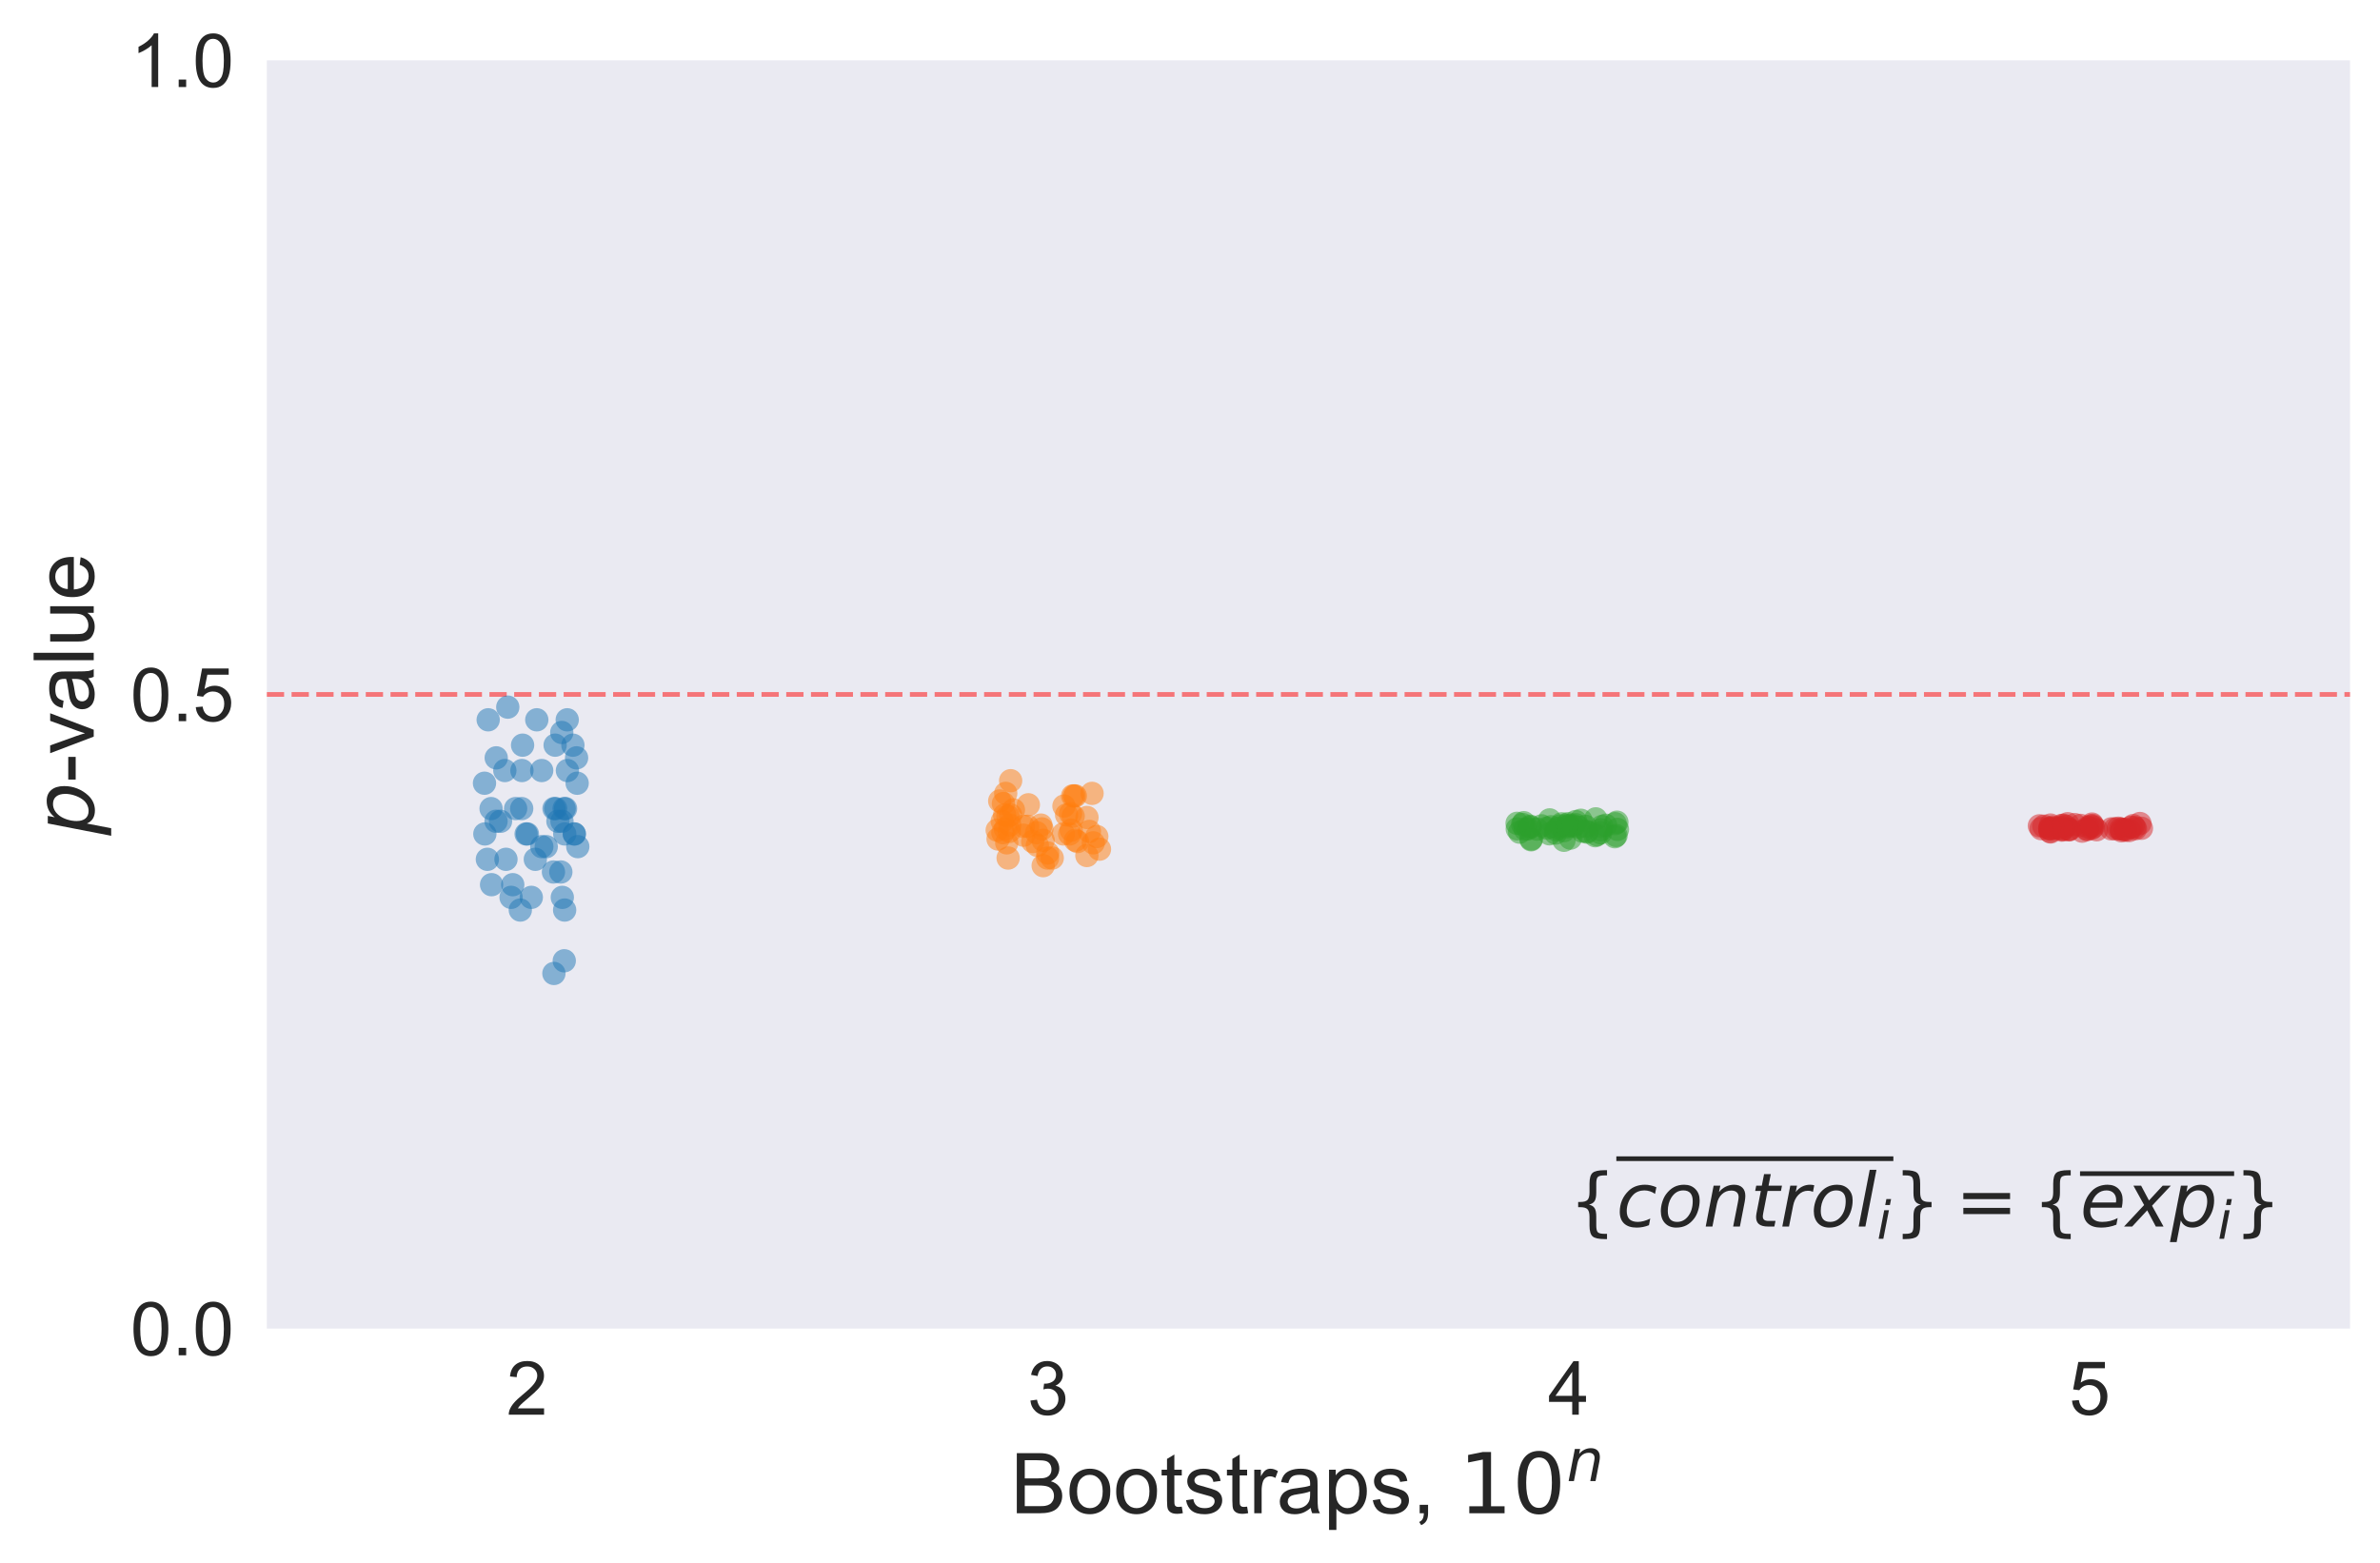 <?xml version="1.0" encoding="utf-8" standalone="no"?>
<!DOCTYPE svg PUBLIC "-//W3C//DTD SVG 1.1//EN"
  "http://www.w3.org/Graphics/SVG/1.1/DTD/svg11.dtd">
<!-- Created with matplotlib (http://matplotlib.org/) -->
<svg height="335pt" version="1.1" viewBox="0 0 510 335" width="510pt" xmlns="http://www.w3.org/2000/svg" xmlns:xlink="http://www.w3.org/1999/xlink">
 <defs>
  <style type="text/css">
*{stroke-linecap:butt;stroke-linejoin:round;}
  </style>
 </defs>
 <g id="figure_1">
  <g id="patch_1">
   <path d="M 0 335.199 
L 510.78 335.199 
L 510.78 0 
L 0 0 
z
" style="fill:#ffffff;"/>
  </g>
  <g id="axes_1">
   <g id="patch_2">
    <path d="M 57.18 284.726 
L 503.58 284.726 
L 503.58 12.926 
L 57.18 12.926 
z
" style="fill:#eaeaf2;"/>
   </g>
   <g id="matplotlib.axis_1">
    <g id="xtick_1">
     <g id="line2d_1"/>
     <g id="text_1">
      <!-- 2 -->
      <defs>
       <path d="M 50.344 8.453 
L 50.344 0 
L 3.031 0 
Q 2.938 3.172 4.047 6.109 
Q 5.859 10.938 9.828 15.625 
Q 13.812 20.312 21.344 26.469 
Q 33.016 36.031 37.109 41.625 
Q 41.219 47.219 41.219 52.203 
Q 41.219 57.422 37.469 61 
Q 33.734 64.594 27.734 64.594 
Q 21.391 64.594 17.578 60.781 
Q 13.766 56.984 13.719 50.25 
L 4.688 51.172 
Q 5.609 61.281 11.656 66.578 
Q 17.719 71.875 27.938 71.875 
Q 38.234 71.875 44.234 66.156 
Q 50.25 60.453 50.25 52 
Q 50.25 47.703 48.484 43.547 
Q 46.734 39.406 42.656 34.812 
Q 38.578 30.219 29.109 22.219 
Q 21.188 15.578 18.938 13.203 
Q 16.703 10.844 15.234 8.453 
z
" id="ArialMT-32"/>
      </defs>
      <g style="fill:#262626;" transform="translate(108.531 303.179)scale(0.16 -0.16)">
       <use xlink:href="#ArialMT-32"/>
      </g>
     </g>
    </g>
    <g id="xtick_2">
     <g id="line2d_2"/>
     <g id="text_2">
      <!-- 3 -->
      <defs>
       <path d="M 4.203 18.891 
L 12.984 20.062 
Q 14.5 12.594 18.141 9.297 
Q 21.781 6 27 6 
Q 33.203 6 37.469 10.297 
Q 41.75 14.594 41.75 20.953 
Q 41.75 27 37.797 30.922 
Q 33.844 34.859 27.734 34.859 
Q 25.25 34.859 21.531 33.891 
L 22.516 41.609 
Q 23.391 41.5 23.922 41.5 
Q 29.547 41.5 34.031 44.422 
Q 38.531 47.359 38.531 53.469 
Q 38.531 58.297 35.25 61.469 
Q 31.984 64.656 26.812 64.656 
Q 21.688 64.656 18.266 61.422 
Q 14.844 58.203 13.875 51.766 
L 5.078 53.328 
Q 6.688 62.156 12.391 67.016 
Q 18.109 71.875 26.609 71.875 
Q 32.469 71.875 37.391 69.359 
Q 42.328 66.844 44.938 62.5 
Q 47.562 58.156 47.562 53.266 
Q 47.562 48.641 45.062 44.828 
Q 42.578 41.016 37.703 38.766 
Q 44.047 37.312 47.562 32.688 
Q 51.078 28.078 51.078 21.141 
Q 51.078 11.766 44.234 5.25 
Q 37.406 -1.266 26.953 -1.266 
Q 17.531 -1.266 11.297 4.344 
Q 5.078 9.969 4.203 18.891 
z
" id="ArialMT-33"/>
      </defs>
      <g style="fill:#262626;" transform="translate(220.131 303.179)scale(0.16 -0.16)">
       <use xlink:href="#ArialMT-33"/>
      </g>
     </g>
    </g>
    <g id="xtick_3">
     <g id="line2d_3"/>
     <g id="text_3">
      <!-- 4 -->
      <defs>
       <path d="M 32.328 0 
L 32.328 17.141 
L 1.266 17.141 
L 1.266 25.203 
L 33.938 71.578 
L 41.109 71.578 
L 41.109 25.203 
L 50.781 25.203 
L 50.781 17.141 
L 41.109 17.141 
L 41.109 0 
z
M 32.328 25.203 
L 32.328 57.469 
L 9.906 25.203 
z
" id="ArialMT-34"/>
      </defs>
      <g style="fill:#262626;" transform="translate(331.731 303.179)scale(0.16 -0.16)">
       <use xlink:href="#ArialMT-34"/>
      </g>
     </g>
    </g>
    <g id="xtick_4">
     <g id="line2d_4"/>
     <g id="text_4">
      <!-- 5 -->
      <defs>
       <path d="M 4.156 18.75 
L 13.375 19.531 
Q 14.406 12.797 18.141 9.391 
Q 21.875 6 27.156 6 
Q 33.5 6 37.891 10.781 
Q 42.281 15.578 42.281 23.484 
Q 42.281 31 38.062 35.344 
Q 33.844 39.703 27 39.703 
Q 22.75 39.703 19.328 37.766 
Q 15.922 35.844 13.969 32.766 
L 5.719 33.844 
L 12.641 70.609 
L 48.25 70.609 
L 48.25 62.203 
L 19.672 62.203 
L 15.828 42.969 
Q 22.266 47.469 29.344 47.469 
Q 38.719 47.469 45.156 40.969 
Q 51.609 34.469 51.609 24.266 
Q 51.609 14.547 45.953 7.469 
Q 39.062 -1.219 27.156 -1.219 
Q 17.391 -1.219 11.203 4.25 
Q 5.031 9.719 4.156 18.75 
z
" id="ArialMT-35"/>
      </defs>
      <g style="fill:#262626;" transform="translate(443.331 303.179)scale(0.16 -0.16)">
       <use xlink:href="#ArialMT-35"/>
      </g>
     </g>
    </g>
    <g id="text_5">
     <!-- Bootstraps, $10^n$ -->
     <defs>
      <path d="M 7.328 0 
L 7.328 71.578 
L 34.188 71.578 
Q 42.391 71.578 47.344 69.406 
Q 52.297 67.234 55.094 62.719 
Q 57.906 58.203 57.906 53.266 
Q 57.906 48.688 55.422 44.625 
Q 52.938 40.578 47.906 38.094 
Q 54.391 36.188 57.875 31.594 
Q 61.375 27 61.375 20.75 
Q 61.375 15.719 59.25 11.391 
Q 57.125 7.078 54 4.734 
Q 50.875 2.391 46.156 1.188 
Q 41.453 0 34.625 0 
z
M 16.797 41.5 
L 32.281 41.5 
Q 38.578 41.5 41.312 42.328 
Q 44.922 43.406 46.75 45.891 
Q 48.578 48.391 48.578 52.156 
Q 48.578 55.719 46.875 58.422 
Q 45.172 61.141 41.984 62.141 
Q 38.812 63.141 31.109 63.141 
L 16.797 63.141 
z
M 16.797 8.453 
L 34.625 8.453 
Q 39.203 8.453 41.062 8.797 
Q 44.344 9.375 46.531 10.734 
Q 48.734 12.109 50.141 14.719 
Q 51.562 17.328 51.562 20.75 
Q 51.562 24.75 49.516 27.703 
Q 47.469 30.672 43.828 31.859 
Q 40.188 33.062 33.344 33.062 
L 16.797 33.062 
z
" id="ArialMT-42"/>
      <path d="M 3.328 25.922 
Q 3.328 40.328 11.328 47.266 
Q 18.016 53.031 27.641 53.031 
Q 38.328 53.031 45.109 46.016 
Q 51.906 39.016 51.906 26.656 
Q 51.906 16.656 48.906 10.906 
Q 45.906 5.172 40.156 2 
Q 34.422 -1.172 27.641 -1.172 
Q 16.75 -1.172 10.031 5.812 
Q 3.328 12.797 3.328 25.922 
z
M 12.359 25.922 
Q 12.359 15.969 16.703 11.016 
Q 21.047 6.062 27.641 6.062 
Q 34.188 6.062 38.531 11.031 
Q 42.875 16.016 42.875 26.219 
Q 42.875 35.844 38.5 40.797 
Q 34.125 45.75 27.641 45.75 
Q 21.047 45.75 16.703 40.812 
Q 12.359 35.891 12.359 25.922 
z
" id="ArialMT-6f"/>
      <path d="M 25.781 7.859 
L 27.047 0.094 
Q 23.344 -0.688 20.406 -0.688 
Q 15.625 -0.688 12.984 0.828 
Q 10.359 2.344 9.281 4.812 
Q 8.203 7.281 8.203 15.188 
L 8.203 45.016 
L 1.766 45.016 
L 1.766 51.859 
L 8.203 51.859 
L 8.203 64.703 
L 16.938 69.969 
L 16.938 51.859 
L 25.781 51.859 
L 25.781 45.016 
L 16.938 45.016 
L 16.938 14.703 
Q 16.938 10.938 17.406 9.859 
Q 17.875 8.797 18.922 8.156 
Q 19.969 7.516 21.922 7.516 
Q 23.391 7.516 25.781 7.859 
z
" id="ArialMT-74"/>
      <path d="M 3.078 15.484 
L 11.766 16.844 
Q 12.5 11.625 15.844 8.844 
Q 19.188 6.062 25.203 6.062 
Q 31.25 6.062 34.172 8.516 
Q 37.109 10.984 37.109 14.312 
Q 37.109 17.281 34.516 19 
Q 32.719 20.172 25.531 21.969 
Q 15.875 24.422 12.141 26.203 
Q 8.406 27.984 6.469 31.125 
Q 4.547 34.281 4.547 38.094 
Q 4.547 41.547 6.125 44.5 
Q 7.719 47.469 10.453 49.422 
Q 12.5 50.922 16.031 51.969 
Q 19.578 53.031 23.641 53.031 
Q 29.734 53.031 34.344 51.266 
Q 38.969 49.516 41.156 46.5 
Q 43.359 43.5 44.188 38.484 
L 35.594 37.312 
Q 35.016 41.312 32.203 43.547 
Q 29.391 45.797 24.266 45.797 
Q 18.219 45.797 15.625 43.797 
Q 13.031 41.797 13.031 39.109 
Q 13.031 37.406 14.109 36.031 
Q 15.188 34.625 17.484 33.688 
Q 18.797 33.203 25.25 31.453 
Q 34.578 28.953 38.25 27.359 
Q 41.938 25.781 44.031 22.75 
Q 46.141 19.734 46.141 15.234 
Q 46.141 10.844 43.578 6.953 
Q 41.016 3.078 36.172 0.953 
Q 31.344 -1.172 25.25 -1.172 
Q 15.141 -1.172 9.844 3.031 
Q 4.547 7.234 3.078 15.484 
z
" id="ArialMT-73"/>
      <path d="M 6.5 0 
L 6.5 51.859 
L 14.406 51.859 
L 14.406 44 
Q 17.438 49.516 20 51.266 
Q 22.562 53.031 25.641 53.031 
Q 30.078 53.031 34.672 50.203 
L 31.641 42.047 
Q 28.422 43.953 25.203 43.953 
Q 22.312 43.953 20.016 42.219 
Q 17.719 40.484 16.75 37.406 
Q 15.281 32.719 15.281 27.156 
L 15.281 0 
z
" id="ArialMT-72"/>
      <path d="M 40.438 6.391 
Q 35.547 2.25 31.031 0.531 
Q 26.516 -1.172 21.344 -1.172 
Q 12.797 -1.172 8.203 3 
Q 3.609 7.172 3.609 13.672 
Q 3.609 17.484 5.344 20.625 
Q 7.078 23.781 9.891 25.688 
Q 12.703 27.594 16.219 28.562 
Q 18.797 29.25 24.031 29.891 
Q 34.672 31.156 39.703 32.906 
Q 39.75 34.719 39.75 35.203 
Q 39.75 40.578 37.25 42.781 
Q 33.891 45.75 27.25 45.75 
Q 21.047 45.75 18.094 43.578 
Q 15.141 41.406 13.719 35.891 
L 5.125 37.062 
Q 6.297 42.578 8.984 45.969 
Q 11.672 49.359 16.75 51.188 
Q 21.828 53.031 28.516 53.031 
Q 35.156 53.031 39.297 51.469 
Q 43.453 49.906 45.406 47.531 
Q 47.359 45.172 48.141 41.547 
Q 48.578 39.312 48.578 33.453 
L 48.578 21.734 
Q 48.578 9.469 49.141 6.219 
Q 49.703 2.984 51.375 0 
L 42.188 0 
Q 40.828 2.734 40.438 6.391 
z
M 39.703 26.031 
Q 34.906 24.078 25.344 22.703 
Q 19.922 21.922 17.672 20.938 
Q 15.438 19.969 14.203 18.094 
Q 12.984 16.219 12.984 13.922 
Q 12.984 10.406 15.641 8.062 
Q 18.312 5.719 23.438 5.719 
Q 28.516 5.719 32.469 7.938 
Q 36.422 10.156 38.281 14.016 
Q 39.703 17 39.703 22.797 
z
" id="ArialMT-61"/>
      <path d="M 6.594 -19.875 
L 6.594 51.859 
L 14.594 51.859 
L 14.594 45.125 
Q 17.438 49.078 21 51.047 
Q 24.562 53.031 29.641 53.031 
Q 36.281 53.031 41.359 49.609 
Q 46.438 46.188 49.016 39.953 
Q 51.609 33.734 51.609 26.312 
Q 51.609 18.359 48.75 11.984 
Q 45.906 5.609 40.453 2.219 
Q 35.016 -1.172 29 -1.172 
Q 24.609 -1.172 21.109 0.688 
Q 17.625 2.547 15.375 5.375 
L 15.375 -19.875 
z
M 14.547 25.641 
Q 14.547 15.625 18.594 10.844 
Q 22.656 6.062 28.422 6.062 
Q 34.281 6.062 38.453 11.016 
Q 42.625 15.969 42.625 26.375 
Q 42.625 36.281 38.547 41.203 
Q 34.469 46.141 28.812 46.141 
Q 23.188 46.141 18.859 40.891 
Q 14.547 35.641 14.547 25.641 
z
" id="ArialMT-70"/>
      <path d="M 8.891 0 
L 8.891 10.016 
L 18.891 10.016 
L 18.891 0 
Q 18.891 -5.516 16.938 -8.906 
Q 14.984 -12.312 10.75 -14.156 
L 8.297 -10.406 
Q 11.078 -9.188 12.391 -6.812 
Q 13.719 -4.438 13.875 0 
z
" id="ArialMT-2c"/>
      <path id="ArialMT-20"/>
      <path d="M 12.406 8.297 
L 28.516 8.297 
L 28.516 63.922 
L 10.984 60.406 
L 10.984 69.391 
L 28.422 72.906 
L 38.281 72.906 
L 38.281 8.297 
L 54.391 8.297 
L 54.391 0 
L 12.406 0 
z
" id="DejaVuSans-31"/>
      <path d="M 31.781 66.406 
Q 24.172 66.406 20.328 58.906 
Q 16.5 51.422 16.5 36.375 
Q 16.5 21.391 20.328 13.891 
Q 24.172 6.391 31.781 6.391 
Q 39.453 6.391 43.281 13.891 
Q 47.125 21.391 47.125 36.375 
Q 47.125 51.422 43.281 58.906 
Q 39.453 66.406 31.781 66.406 
z
M 31.781 74.219 
Q 44.047 74.219 50.516 64.516 
Q 56.984 54.828 56.984 36.375 
Q 56.984 17.969 50.516 8.266 
Q 44.047 -1.422 31.781 -1.422 
Q 19.531 -1.422 13.062 8.266 
Q 6.594 17.969 6.594 36.375 
Q 6.594 54.828 13.062 64.516 
Q 19.531 74.219 31.781 74.219 
z
" id="DejaVuSans-30"/>
      <path d="M 55.719 33.016 
L 49.312 0 
L 40.281 0 
L 46.688 32.672 
Q 47.125 34.969 47.359 36.719 
Q 47.609 38.484 47.609 39.5 
Q 47.609 43.609 45.016 45.891 
Q 42.438 48.188 37.797 48.188 
Q 30.562 48.188 25.344 43.375 
Q 20.125 38.578 18.5 30.328 
L 12.5 0 
L 3.516 0 
L 14.109 54.688 
L 23.094 54.688 
L 21.297 46.094 
Q 25.047 50.828 30.312 53.406 
Q 35.594 56 41.406 56 
Q 48.641 56 52.609 52.094 
Q 56.594 48.188 56.594 41.109 
Q 56.594 39.359 56.375 37.359 
Q 56.156 35.359 55.719 33.016 
z
" id="DejaVuSans-Oblique-6e"/>
     </defs>
     <g style="fill:#262626;" transform="translate(216.57 324.399)scale(0.18 -0.18)">
      <use transform="translate(0 0.519)" xlink:href="#ArialMT-42"/>
      <use transform="translate(66.699 0.519)" xlink:href="#ArialMT-6f"/>
      <use transform="translate(122.314 0.519)" xlink:href="#ArialMT-6f"/>
      <use transform="translate(177.93 0.519)" xlink:href="#ArialMT-74"/>
      <use transform="translate(205.713 0.519)" xlink:href="#ArialMT-73"/>
      <use transform="translate(255.713 0.519)" xlink:href="#ArialMT-74"/>
      <use transform="translate(283.496 0.519)" xlink:href="#ArialMT-72"/>
      <use transform="translate(316.797 0.519)" xlink:href="#ArialMT-61"/>
      <use transform="translate(372.412 0.519)" xlink:href="#ArialMT-70"/>
      <use transform="translate(428.027 0.519)" xlink:href="#ArialMT-73"/>
      <use transform="translate(478.027 0.519)" xlink:href="#ArialMT-2c"/>
      <use transform="translate(505.811 0.519)" xlink:href="#ArialMT-20"/>
      <use transform="translate(533.594 0.519)" xlink:href="#DejaVuSans-31"/>
      <use transform="translate(597.217 0.519)" xlink:href="#DejaVuSans-30"/>
      <use transform="translate(661.797 38.8)scale(0.7)" xlink:href="#DejaVuSans-Oblique-6e"/>
     </g>
    </g>
   </g>
   <g id="matplotlib.axis_2">
    <g id="ytick_1">
     <g id="line2d_5"/>
     <g id="text_6">
      <!-- 0.0 -->
      <defs>
       <path d="M 4.156 35.297 
Q 4.156 48 6.766 55.734 
Q 9.375 63.484 14.516 67.672 
Q 19.672 71.875 27.484 71.875 
Q 33.25 71.875 37.594 69.547 
Q 41.938 67.234 44.766 62.859 
Q 47.609 58.5 49.219 52.219 
Q 50.828 45.953 50.828 35.297 
Q 50.828 22.703 48.234 14.969 
Q 45.656 7.234 40.5 3 
Q 35.359 -1.219 27.484 -1.219 
Q 17.141 -1.219 11.234 6.203 
Q 4.156 15.141 4.156 35.297 
z
M 13.188 35.297 
Q 13.188 17.672 17.312 11.828 
Q 21.438 6 27.484 6 
Q 33.547 6 37.672 11.859 
Q 41.797 17.719 41.797 35.297 
Q 41.797 52.984 37.672 58.781 
Q 33.547 64.594 27.391 64.594 
Q 21.344 64.594 17.719 59.469 
Q 13.188 52.938 13.188 35.297 
z
" id="ArialMT-30"/>
       <path d="M 9.078 0 
L 9.078 10.016 
L 19.094 10.016 
L 19.094 0 
z
" id="ArialMT-2e"/>
      </defs>
      <g style="fill:#262626;" transform="translate(27.94 290.452)scale(0.16 -0.16)">
       <use xlink:href="#ArialMT-30"/>
       <use x="55.615" xlink:href="#ArialMT-2e"/>
       <use x="83.398" xlink:href="#ArialMT-30"/>
      </g>
     </g>
    </g>
    <g id="ytick_2">
     <g id="line2d_6"/>
     <g id="text_7">
      <!-- 0.5 -->
      <g style="fill:#262626;" transform="translate(27.94 154.553)scale(0.16 -0.16)">
       <use xlink:href="#ArialMT-30"/>
       <use x="55.615" xlink:href="#ArialMT-2e"/>
       <use x="83.398" xlink:href="#ArialMT-35"/>
      </g>
     </g>
    </g>
    <g id="ytick_3">
     <g id="line2d_7"/>
     <g id="text_8">
      <!-- 1.0 -->
      <defs>
       <path d="M 37.25 0 
L 28.469 0 
L 28.469 56 
Q 25.297 52.984 20.141 49.953 
Q 14.984 46.922 10.891 45.406 
L 10.891 53.906 
Q 18.266 57.375 23.781 62.297 
Q 29.297 67.234 31.594 71.875 
L 37.25 71.875 
z
" id="ArialMT-31"/>
      </defs>
      <g style="fill:#262626;" transform="translate(27.94 18.652)scale(0.16 -0.16)">
       <use xlink:href="#ArialMT-31"/>
       <use x="55.615" xlink:href="#ArialMT-2e"/>
       <use x="83.398" xlink:href="#ArialMT-30"/>
      </g>
     </g>
    </g>
    <g id="text_9">
     <!-- $p$-value -->
     <defs>
      <path d="M 49.609 33.688 
Q 49.609 40.875 46.484 44.672 
Q 43.359 48.484 37.5 48.484 
Q 33.5 48.484 29.859 46.438 
Q 26.219 44.391 23.391 40.484 
Q 20.609 36.625 18.938 31.156 
Q 17.281 25.688 17.281 20.312 
Q 17.281 13.484 20.406 9.797 
Q 23.531 6.109 29.297 6.109 
Q 33.547 6.109 37.188 8.109 
Q 40.828 10.109 43.406 13.922 
Q 46.188 17.922 47.891 23.344 
Q 49.609 28.766 49.609 33.688 
z
M 21.781 46.391 
Q 25.391 51.125 30.297 53.562 
Q 35.203 56 41.219 56 
Q 49.609 56 54.25 50.5 
Q 58.891 45.016 58.891 35.109 
Q 58.891 27 56 19.656 
Q 53.125 12.312 47.703 6.5 
Q 44.094 2.641 39.547 0.609 
Q 35.016 -1.422 29.984 -1.422 
Q 24.172 -1.422 20.219 1 
Q 16.266 3.422 14.312 8.203 
L 8.688 -20.797 
L -0.297 -20.797 
L 14.406 54.688 
L 23.391 54.688 
z
" id="DejaVuSans-Oblique-70"/>
      <path d="M 3.172 21.484 
L 3.172 30.328 
L 30.172 30.328 
L 30.172 21.484 
z
" id="ArialMT-2d"/>
      <path d="M 21 0 
L 1.266 51.859 
L 10.547 51.859 
L 21.688 20.797 
Q 23.484 15.766 25 10.359 
Q 26.172 14.453 28.266 20.219 
L 39.797 51.859 
L 48.828 51.859 
L 29.203 0 
z
" id="ArialMT-76"/>
      <path d="M 6.391 0 
L 6.391 71.578 
L 15.188 71.578 
L 15.188 0 
z
" id="ArialMT-6c"/>
      <path d="M 40.578 0 
L 40.578 7.625 
Q 34.516 -1.172 24.125 -1.172 
Q 19.531 -1.172 15.547 0.578 
Q 11.578 2.344 9.641 5 
Q 7.719 7.672 6.938 11.531 
Q 6.391 14.109 6.391 19.734 
L 6.391 51.859 
L 15.188 51.859 
L 15.188 23.094 
Q 15.188 16.219 15.719 13.812 
Q 16.547 10.359 19.234 8.375 
Q 21.922 6.391 25.875 6.391 
Q 29.828 6.391 33.297 8.422 
Q 36.766 10.453 38.203 13.938 
Q 39.656 17.438 39.656 24.078 
L 39.656 51.859 
L 48.438 51.859 
L 48.438 0 
z
" id="ArialMT-75"/>
      <path d="M 42.094 16.703 
L 51.172 15.578 
Q 49.031 7.625 43.219 3.219 
Q 37.406 -1.172 28.375 -1.172 
Q 17 -1.172 10.328 5.828 
Q 3.656 12.844 3.656 25.484 
Q 3.656 38.578 10.391 45.797 
Q 17.141 53.031 27.875 53.031 
Q 38.281 53.031 44.875 45.953 
Q 51.469 38.875 51.469 26.031 
Q 51.469 25.25 51.422 23.688 
L 12.75 23.688 
Q 13.234 15.141 17.578 10.594 
Q 21.922 6.062 28.422 6.062 
Q 33.25 6.062 36.672 8.594 
Q 40.094 11.141 42.094 16.703 
z
M 13.234 30.906 
L 42.188 30.906 
Q 41.609 37.453 38.875 40.719 
Q 34.672 45.797 27.984 45.797 
Q 21.922 45.797 17.797 41.75 
Q 13.672 37.703 13.234 30.906 
z
" id="ArialMT-65"/>
     </defs>
     <g style="fill:#262626;" transform="translate(20.16 179.066)rotate(-90)scale(0.18 -0.18)">
      <use transform="translate(0 0.422)" xlink:href="#DejaVuSans-Oblique-70"/>
      <use transform="translate(63.477 0.422)" xlink:href="#ArialMT-2d"/>
      <use transform="translate(96.777 0.422)" xlink:href="#ArialMT-76"/>
      <use transform="translate(146.777 0.422)" xlink:href="#ArialMT-61"/>
      <use transform="translate(202.393 0.422)" xlink:href="#ArialMT-6c"/>
      <use transform="translate(224.609 0.422)" xlink:href="#ArialMT-75"/>
      <use transform="translate(280.225 0.422)" xlink:href="#ArialMT-65"/>
     </g>
    </g>
   </g>
   <g id="line2d_8">
    <path clip-path="url(#pd7950d1ea6)" d="M 57.18 148.826 
L 503.58 148.826 
" style="fill:none;opacity:0.5;stroke:#ff0000;stroke-dasharray:3.7,1.6;stroke-dashoffset:0;"/>
   </g>
   <g id="patch_3">
    <path d="M 57.18 284.726 
L 57.18 12.926 
" style="fill:none;"/>
   </g>
   <g id="patch_4">
    <path d="M 503.58 284.726 
L 503.58 12.926 
" style="fill:none;"/>
   </g>
   <g id="patch_5">
    <path d="M 57.18 284.726 
L 503.58 284.726 
" style="fill:none;"/>
   </g>
   <g id="patch_6">
    <path d="M 57.18 12.926 
L 503.58 12.926 
" style="fill:none;"/>
   </g>
   <g id="PathCollection_1">
    <defs>
     <path d="M 0 2.5 
C 0.663 2.5 1.299 2.237 1.768 1.768 
C 2.237 1.299 2.5 0.663 2.5 0 
C 2.5 -0.663 2.237 -1.299 1.768 -1.768 
C 1.299 -2.237 0.663 -2.5 0 -2.5 
C -0.663 -2.5 -1.299 -2.237 -1.768 -1.768 
C -2.237 -1.299 -2.5 -0.663 -2.5 0 
C -2.5 0.663 -2.237 1.299 -1.768 1.768 
C -1.299 2.237 -0.663 2.5 0 2.5 
z
" id="C0_0_180320aa96"/>
    </defs>
    <g clip-path="url(#pd7950d1ea6)">
     <use style="fill:#1f77b4;fill-opacity:0.5;" x="120.886" xlink:href="#C0_0_180320aa96" y="173.288"/>
    </g>
    <g clip-path="url(#pd7950d1ea6)">
     <use style="fill:#1f77b4;fill-opacity:0.5;" x="114.712" xlink:href="#C0_0_180320aa96" y="184.16"/>
    </g>
    <g clip-path="url(#pd7950d1ea6)">
     <use style="fill:#1f77b4;fill-opacity:0.5;" x="111.983" xlink:href="#C0_0_180320aa96" y="159.698"/>
    </g>
    <g clip-path="url(#pd7950d1ea6)">
     <use style="fill:#1f77b4;fill-opacity:0.5;" x="120.994" xlink:href="#C0_0_180320aa96" y="195.032"/>
    </g>
    <g clip-path="url(#pd7950d1ea6)">
     <use style="fill:#1f77b4;fill-opacity:0.5;" x="111.494" xlink:href="#C0_0_180320aa96" y="195.032"/>
    </g>
    <g clip-path="url(#pd7950d1ea6)">
     <use style="fill:#1f77b4;fill-opacity:0.5;" x="120.493" xlink:href="#C0_0_180320aa96" y="192.314"/>
    </g>
    <g clip-path="url(#pd7950d1ea6)">
     <use style="fill:#1f77b4;fill-opacity:0.5;" x="105.336" xlink:href="#C0_0_180320aa96" y="189.596"/>
    </g>
    <g clip-path="url(#pd7950d1ea6)">
     <use style="fill:#1f77b4;fill-opacity:0.5;" x="108.178" xlink:href="#C0_0_180320aa96" y="165.134"/>
    </g>
    <g clip-path="url(#pd7950d1ea6)">
     <use style="fill:#1f77b4;fill-opacity:0.5;" x="119.074" xlink:href="#C0_0_180320aa96" y="173.288"/>
    </g>
    <g clip-path="url(#pd7950d1ea6)">
     <use style="fill:#1f77b4;fill-opacity:0.5;" x="120.913" xlink:href="#C0_0_180320aa96" y="205.904"/>
    </g>
    <g clip-path="url(#pd7950d1ea6)">
     <use style="fill:#1f77b4;fill-opacity:0.5;" x="106.334" xlink:href="#C0_0_180320aa96" y="162.416"/>
    </g>
    <g clip-path="url(#pd7950d1ea6)">
     <use style="fill:#1f77b4;fill-opacity:0.5;" x="119.551" xlink:href="#C0_0_180320aa96" y="176.006"/>
    </g>
    <g clip-path="url(#pd7950d1ea6)">
     <use style="fill:#1f77b4;fill-opacity:0.5;" x="121.187" xlink:href="#C0_0_180320aa96" y="173.288"/>
    </g>
    <g clip-path="url(#pd7950d1ea6)">
     <use style="fill:#1f77b4;fill-opacity:0.5;" x="110.488" xlink:href="#C0_0_180320aa96" y="173.288"/>
    </g>
    <g clip-path="url(#pd7950d1ea6)">
     <use style="fill:#1f77b4;fill-opacity:0.5;" x="120.18" xlink:href="#C0_0_180320aa96" y="186.878"/>
    </g>
    <g clip-path="url(#pd7950d1ea6)">
     <use style="fill:#1f77b4;fill-opacity:0.5;" x="123.062" xlink:href="#C0_0_180320aa96" y="178.724"/>
    </g>
    <g clip-path="url(#pd7950d1ea6)">
     <use style="fill:#1f77b4;fill-opacity:0.5;" x="120.423" xlink:href="#C0_0_180320aa96" y="176.006"/>
    </g>
    <g clip-path="url(#pd7950d1ea6)">
     <use style="fill:#1f77b4;fill-opacity:0.5;" x="104.437" xlink:href="#C0_0_180320aa96" y="184.16"/>
    </g>
    <g clip-path="url(#pd7950d1ea6)">
     <use style="fill:#1f77b4;fill-opacity:0.5;" x="118.695" xlink:href="#C0_0_180320aa96" y="208.622"/>
    </g>
    <g clip-path="url(#pd7950d1ea6)">
     <use style="fill:#1f77b4;fill-opacity:0.5;" x="111.841" xlink:href="#C0_0_180320aa96" y="165.134"/>
    </g>
    <g clip-path="url(#pd7950d1ea6)">
     <use style="fill:#1f77b4;fill-opacity:0.5;" x="118.716" xlink:href="#C0_0_180320aa96" y="173.288"/>
    </g>
    <g clip-path="url(#pd7950d1ea6)">
     <use style="fill:#1f77b4;fill-opacity:0.5;" x="112.74" xlink:href="#C0_0_180320aa96" y="178.724"/>
    </g>
    <g clip-path="url(#pd7950d1ea6)">
     <use style="fill:#1f77b4;fill-opacity:0.5;" x="109.519" xlink:href="#C0_0_180320aa96" y="192.314"/>
    </g>
    <g clip-path="url(#pd7950d1ea6)">
     <use style="fill:#1f77b4;fill-opacity:0.5;" x="118.596" xlink:href="#C0_0_180320aa96" y="186.878"/>
    </g>
    <g clip-path="url(#pd7950d1ea6)">
     <use style="fill:#1f77b4;fill-opacity:0.5;" x="121.018" xlink:href="#C0_0_180320aa96" y="178.724"/>
    </g>
    <g clip-path="url(#pd7950d1ea6)">
     <use style="fill:#1f77b4;fill-opacity:0.5;" x="113.85" xlink:href="#C0_0_180320aa96" y="192.314"/>
    </g>
    <g clip-path="url(#pd7950d1ea6)">
     <use style="fill:#1f77b4;fill-opacity:0.5;" x="104.613" xlink:href="#C0_0_180320aa96" y="154.262"/>
    </g>
    <g clip-path="url(#pd7950d1ea6)">
     <use style="fill:#1f77b4;fill-opacity:0.5;" x="103.896" xlink:href="#C0_0_180320aa96" y="178.724"/>
    </g>
    <g clip-path="url(#pd7950d1ea6)">
     <use style="fill:#1f77b4;fill-opacity:0.5;" x="123.553" xlink:href="#C0_0_180320aa96" y="162.416"/>
    </g>
    <g clip-path="url(#pd7950d1ea6)">
     <use style="fill:#1f77b4;fill-opacity:0.5;" x="118.957" xlink:href="#C0_0_180320aa96" y="159.698"/>
    </g>
    <g clip-path="url(#pd7950d1ea6)">
     <use style="fill:#1f77b4;fill-opacity:0.5;" x="107.256" xlink:href="#C0_0_180320aa96" y="176.006"/>
    </g>
    <g clip-path="url(#pd7950d1ea6)">
     <use style="fill:#1f77b4;fill-opacity:0.5;" x="123.069" xlink:href="#C0_0_180320aa96" y="178.724"/>
    </g>
    <g clip-path="url(#pd7950d1ea6)">
     <use style="fill:#1f77b4;fill-opacity:0.5;" x="108.423" xlink:href="#C0_0_180320aa96" y="184.16"/>
    </g>
    <g clip-path="url(#pd7950d1ea6)">
     <use style="fill:#1f77b4;fill-opacity:0.5;" x="123.676" xlink:href="#C0_0_180320aa96" y="167.852"/>
    </g>
    <g clip-path="url(#pd7950d1ea6)">
     <use style="fill:#1f77b4;fill-opacity:0.5;" x="122.766" xlink:href="#C0_0_180320aa96" y="159.698"/>
    </g>
    <g clip-path="url(#pd7950d1ea6)">
     <use style="fill:#1f77b4;fill-opacity:0.5;" x="123.811" xlink:href="#C0_0_180320aa96" y="181.442"/>
    </g>
    <g clip-path="url(#pd7950d1ea6)">
     <use style="fill:#1f77b4;fill-opacity:0.5;" x="106.294" xlink:href="#C0_0_180320aa96" y="176.006"/>
    </g>
    <g clip-path="url(#pd7950d1ea6)">
     <use style="fill:#1f77b4;fill-opacity:0.5;" x="116.098" xlink:href="#C0_0_180320aa96" y="181.442"/>
    </g>
    <g clip-path="url(#pd7950d1ea6)">
     <use style="fill:#1f77b4;fill-opacity:0.5;" x="105.232" xlink:href="#C0_0_180320aa96" y="173.288"/>
    </g>
    <g clip-path="url(#pd7950d1ea6)">
     <use style="fill:#1f77b4;fill-opacity:0.5;" x="109.876" xlink:href="#C0_0_180320aa96" y="189.596"/>
    </g>
    <g clip-path="url(#pd7950d1ea6)">
     <use style="fill:#1f77b4;fill-opacity:0.5;" x="116.079" xlink:href="#C0_0_180320aa96" y="165.134"/>
    </g>
    <g clip-path="url(#pd7950d1ea6)">
     <use style="fill:#1f77b4;fill-opacity:0.5;" x="121.548" xlink:href="#C0_0_180320aa96" y="154.262"/>
    </g>
    <g clip-path="url(#pd7950d1ea6)">
     <use style="fill:#1f77b4;fill-opacity:0.5;" x="108.81" xlink:href="#C0_0_180320aa96" y="151.544"/>
    </g>
    <g clip-path="url(#pd7950d1ea6)">
     <use style="fill:#1f77b4;fill-opacity:0.5;" x="103.82" xlink:href="#C0_0_180320aa96" y="167.852"/>
    </g>
    <g clip-path="url(#pd7950d1ea6)">
     <use style="fill:#1f77b4;fill-opacity:0.5;" x="111.794" xlink:href="#C0_0_180320aa96" y="173.288"/>
    </g>
    <g clip-path="url(#pd7950d1ea6)">
     <use style="fill:#1f77b4;fill-opacity:0.5;" x="115.025" xlink:href="#C0_0_180320aa96" y="154.262"/>
    </g>
    <g clip-path="url(#pd7950d1ea6)">
     <use style="fill:#1f77b4;fill-opacity:0.5;" x="121.586" xlink:href="#C0_0_180320aa96" y="165.134"/>
    </g>
    <g clip-path="url(#pd7950d1ea6)">
     <use style="fill:#1f77b4;fill-opacity:0.5;" x="120.377" xlink:href="#C0_0_180320aa96" y="156.98"/>
    </g>
    <g clip-path="url(#pd7950d1ea6)">
     <use style="fill:#1f77b4;fill-opacity:0.5;" x="117.05" xlink:href="#C0_0_180320aa96" y="181.442"/>
    </g>
    <g clip-path="url(#pd7950d1ea6)">
     <use style="fill:#1f77b4;fill-opacity:0.5;" x="113.015" xlink:href="#C0_0_180320aa96" y="178.724"/>
    </g>
   </g>
   <g id="PathCollection_2">
    <defs>
     <path d="M 0 2.5 
C 0.663 2.5 1.299 2.237 1.768 1.768 
C 2.237 1.299 2.5 0.663 2.5 0 
C 2.5 -0.663 2.237 -1.299 1.768 -1.768 
C 1.299 -2.237 0.663 -2.5 0 -2.5 
C -0.663 -2.5 -1.299 -2.237 -1.768 -1.768 
C -2.237 -1.299 -2.5 -0.663 -2.5 0 
C -2.5 0.663 -2.237 1.299 -1.768 1.768 
C -1.299 2.237 -0.663 2.5 0 2.5 
z
" id="C1_0_959f4e07ff"/>
    </defs>
    <g clip-path="url(#pd7950d1ea6)">
     <use style="fill:#ff7f0e;fill-opacity:0.5;" x="232.901" xlink:href="#C1_0_959f4e07ff" y="183.345"/>
    </g>
    <g clip-path="url(#pd7950d1ea6)">
     <use style="fill:#ff7f0e;fill-opacity:0.5;" x="216.554" xlink:href="#C1_0_959f4e07ff" y="174.647"/>
    </g>
    <g clip-path="url(#pd7950d1ea6)">
     <use style="fill:#ff7f0e;fill-opacity:0.5;" x="216.028" xlink:href="#C1_0_959f4e07ff" y="183.888"/>
    </g>
    <g clip-path="url(#pd7950d1ea6)">
     <use style="fill:#ff7f0e;fill-opacity:0.5;" x="223.05" xlink:href="#C1_0_959f4e07ff" y="176.822"/>
    </g>
    <g clip-path="url(#pd7950d1ea6)">
     <use style="fill:#ff7f0e;fill-opacity:0.5;" x="224.475" xlink:href="#C1_0_959f4e07ff" y="183.888"/>
    </g>
    <g clip-path="url(#pd7950d1ea6)">
     <use style="fill:#ff7f0e;fill-opacity:0.5;" x="222.121" xlink:href="#C1_0_959f4e07ff" y="178.452"/>
    </g>
    <g clip-path="url(#pd7950d1ea6)">
     <use style="fill:#ff7f0e;fill-opacity:0.5;" x="230.432" xlink:href="#C1_0_959f4e07ff" y="170.57"/>
    </g>
    <g clip-path="url(#pd7950d1ea6)">
     <use style="fill:#ff7f0e;fill-opacity:0.5;" x="228.556" xlink:href="#C1_0_959f4e07ff" y="174.647"/>
    </g>
    <g clip-path="url(#pd7950d1ea6)">
     <use style="fill:#ff7f0e;fill-opacity:0.5;" x="215.73" xlink:href="#C1_0_959f4e07ff" y="180.627"/>
    </g>
    <g clip-path="url(#pd7950d1ea6)">
     <use style="fill:#ff7f0e;fill-opacity:0.5;" x="214.224" xlink:href="#C1_0_959f4e07ff" y="171.657"/>
    </g>
    <g clip-path="url(#pd7950d1ea6)">
     <use style="fill:#ff7f0e;fill-opacity:0.5;" x="216.381" xlink:href="#C1_0_959f4e07ff" y="176.822"/>
    </g>
    <g clip-path="url(#pd7950d1ea6)">
     <use style="fill:#ff7f0e;fill-opacity:0.5;" x="216.567" xlink:href="#C1_0_959f4e07ff" y="167.309"/>
    </g>
    <g clip-path="url(#pd7950d1ea6)">
     <use style="fill:#ff7f0e;fill-opacity:0.5;" x="214.77" xlink:href="#C1_0_959f4e07ff" y="176.006"/>
    </g>
    <g clip-path="url(#pd7950d1ea6)">
     <use style="fill:#ff7f0e;fill-opacity:0.5;" x="215.981" xlink:href="#C1_0_959f4e07ff" y="174.919"/>
    </g>
    <g clip-path="url(#pd7950d1ea6)">
     <use style="fill:#ff7f0e;fill-opacity:0.5;" x="223.538" xlink:href="#C1_0_959f4e07ff" y="185.519"/>
    </g>
    <g clip-path="url(#pd7950d1ea6)">
     <use style="fill:#ff7f0e;fill-opacity:0.5;" x="213.874" xlink:href="#C1_0_959f4e07ff" y="179.811"/>
    </g>
    <g clip-path="url(#pd7950d1ea6)">
     <use style="fill:#ff7f0e;fill-opacity:0.5;" x="229.962" xlink:href="#C1_0_959f4e07ff" y="174.919"/>
    </g>
    <g clip-path="url(#pd7950d1ea6)">
     <use style="fill:#ff7f0e;fill-opacity:0.5;" x="230.433" xlink:href="#C1_0_959f4e07ff" y="180.083"/>
    </g>
    <g clip-path="url(#pd7950d1ea6)">
     <use style="fill:#ff7f0e;fill-opacity:0.5;" x="215.511" xlink:href="#C1_0_959f4e07ff" y="170.027"/>
    </g>
    <g clip-path="url(#pd7950d1ea6)">
     <use style="fill:#ff7f0e;fill-opacity:0.5;" x="229.553" xlink:href="#C1_0_959f4e07ff" y="177.909"/>
    </g>
    <g clip-path="url(#pd7950d1ea6)">
     <use style="fill:#ff7f0e;fill-opacity:0.5;" x="230.902" xlink:href="#C1_0_959f4e07ff" y="180.355"/>
    </g>
    <g clip-path="url(#pd7950d1ea6)">
     <use style="fill:#ff7f0e;fill-opacity:0.5;" x="220.208" xlink:href="#C1_0_959f4e07ff" y="177.093"/>
    </g>
    <g clip-path="url(#pd7950d1ea6)">
     <use style="fill:#ff7f0e;fill-opacity:0.5;" x="227.852" xlink:href="#C1_0_959f4e07ff" y="178.724"/>
    </g>
    <g clip-path="url(#pd7950d1ea6)">
     <use style="fill:#ff7f0e;fill-opacity:0.5;" x="234.011" xlink:href="#C1_0_959f4e07ff" y="170.027"/>
    </g>
    <g clip-path="url(#pd7950d1ea6)">
     <use style="fill:#ff7f0e;fill-opacity:0.5;" x="215.017" xlink:href="#C1_0_959f4e07ff" y="172.201"/>
    </g>
    <g clip-path="url(#pd7950d1ea6)">
     <use style="fill:#ff7f0e;fill-opacity:0.5;" x="215.437" xlink:href="#C1_0_959f4e07ff" y="177.637"/>
    </g>
    <g clip-path="url(#pd7950d1ea6)">
     <use style="fill:#ff7f0e;fill-opacity:0.5;" x="235.602" xlink:href="#C1_0_959f4e07ff" y="181.986"/>
    </g>
    <g clip-path="url(#pd7950d1ea6)">
     <use style="fill:#ff7f0e;fill-opacity:0.5;" x="225.478" xlink:href="#C1_0_959f4e07ff" y="183.888"/>
    </g>
    <g clip-path="url(#pd7950d1ea6)">
     <use style="fill:#ff7f0e;fill-opacity:0.5;" x="222.287" xlink:href="#C1_0_959f4e07ff" y="181.17"/>
    </g>
    <g clip-path="url(#pd7950d1ea6)">
     <use style="fill:#ff7f0e;fill-opacity:0.5;" x="221.31" xlink:href="#C1_0_959f4e07ff" y="180.355"/>
    </g>
    <g clip-path="url(#pd7950d1ea6)">
     <use style="fill:#ff7f0e;fill-opacity:0.5;" x="234.278" xlink:href="#C1_0_959f4e07ff" y="180.627"/>
    </g>
    <g clip-path="url(#pd7950d1ea6)">
     <use style="fill:#ff7f0e;fill-opacity:0.5;" x="233.443" xlink:href="#C1_0_959f4e07ff" y="178.181"/>
    </g>
    <g clip-path="url(#pd7950d1ea6)">
     <use style="fill:#ff7f0e;fill-opacity:0.5;" x="214.905" xlink:href="#C1_0_959f4e07ff" y="178.452"/>
    </g>
    <g clip-path="url(#pd7950d1ea6)">
     <use style="fill:#ff7f0e;fill-opacity:0.5;" x="223.533" xlink:href="#C1_0_959f4e07ff" y="180.083"/>
    </g>
    <g clip-path="url(#pd7950d1ea6)">
     <use style="fill:#ff7f0e;fill-opacity:0.5;" x="235.028" xlink:href="#C1_0_959f4e07ff" y="179.268"/>
    </g>
    <g clip-path="url(#pd7950d1ea6)">
     <use style="fill:#ff7f0e;fill-opacity:0.5;" x="213.686" xlink:href="#C1_0_959f4e07ff" y="177.909"/>
    </g>
    <g clip-path="url(#pd7950d1ea6)">
     <use style="fill:#ff7f0e;fill-opacity:0.5;" x="217.161" xlink:href="#C1_0_959f4e07ff" y="173.56"/>
    </g>
    <g clip-path="url(#pd7950d1ea6)">
     <use style="fill:#ff7f0e;fill-opacity:0.5;" x="224.51" xlink:href="#C1_0_959f4e07ff" y="182.801"/>
    </g>
    <g clip-path="url(#pd7950d1ea6)">
     <use style="fill:#ff7f0e;fill-opacity:0.5;" x="229.207" xlink:href="#C1_0_959f4e07ff" y="178.724"/>
    </g>
    <g clip-path="url(#pd7950d1ea6)">
     <use style="fill:#ff7f0e;fill-opacity:0.5;" x="215.277" xlink:href="#C1_0_959f4e07ff" y="174.647"/>
    </g>
    <g clip-path="url(#pd7950d1ea6)">
     <use style="fill:#ff7f0e;fill-opacity:0.5;" x="227.99" xlink:href="#C1_0_959f4e07ff" y="172.745"/>
    </g>
    <g clip-path="url(#pd7950d1ea6)">
     <use style="fill:#ff7f0e;fill-opacity:0.5;" x="216.292" xlink:href="#C1_0_959f4e07ff" y="178.181"/>
    </g>
    <g clip-path="url(#pd7950d1ea6)">
     <use style="fill:#ff7f0e;fill-opacity:0.5;" x="229.843" xlink:href="#C1_0_959f4e07ff" y="170.57"/>
    </g>
    <g clip-path="url(#pd7950d1ea6)">
     <use style="fill:#ff7f0e;fill-opacity:0.5;" x="219.279" xlink:href="#C1_0_959f4e07ff" y="177.093"/>
    </g>
    <g clip-path="url(#pd7950d1ea6)">
     <use style="fill:#ff7f0e;fill-opacity:0.5;" x="223.269" xlink:href="#C1_0_959f4e07ff" y="177.637"/>
    </g>
    <g clip-path="url(#pd7950d1ea6)">
     <use style="fill:#ff7f0e;fill-opacity:0.5;" x="230.15" xlink:href="#C1_0_959f4e07ff" y="170.57"/>
    </g>
    <g clip-path="url(#pd7950d1ea6)">
     <use style="fill:#ff7f0e;fill-opacity:0.5;" x="232.919" xlink:href="#C1_0_959f4e07ff" y="175.191"/>
    </g>
    <g clip-path="url(#pd7950d1ea6)">
     <use style="fill:#ff7f0e;fill-opacity:0.5;" x="219.33" xlink:href="#C1_0_959f4e07ff" y="178.996"/>
    </g>
    <g clip-path="url(#pd7950d1ea6)">
     <use style="fill:#ff7f0e;fill-opacity:0.5;" x="220.365" xlink:href="#C1_0_959f4e07ff" y="172.473"/>
    </g>
    <g clip-path="url(#pd7950d1ea6)">
     <use style="fill:#ff7f0e;fill-opacity:0.5;" x="229.4" xlink:href="#C1_0_959f4e07ff" y="174.375"/>
    </g>
   </g>
   <g id="PathCollection_3">
    <defs>
     <path d="M 0 2.5 
C 0.663 2.5 1.299 2.237 1.768 1.768 
C 2.237 1.299 2.5 0.663 2.5 0 
C 2.5 -0.663 2.237 -1.299 1.768 -1.768 
C 1.299 -2.237 0.663 -2.5 0 -2.5 
C -0.663 -2.5 -1.299 -2.237 -1.768 -1.768 
C -2.237 -1.299 -2.5 -0.663 -2.5 0 
C -2.5 0.663 -2.237 1.299 -1.768 1.768 
C -1.299 2.237 -0.663 2.5 0 2.5 
z
" id="C2_0_80b7aadbf3"/>
    </defs>
    <g clip-path="url(#pd7950d1ea6)">
     <use style="fill:#2ca02c;fill-opacity:0.5;" x="327.936" xlink:href="#C2_0_80b7aadbf3" y="177.257"/>
    </g>
    <g clip-path="url(#pd7950d1ea6)">
     <use style="fill:#2ca02c;fill-opacity:0.5;" x="335.145" xlink:href="#C2_0_80b7aadbf3" y="178.018"/>
    </g>
    <g clip-path="url(#pd7950d1ea6)">
     <use style="fill:#2ca02c;fill-opacity:0.5;" x="340.03" xlink:href="#C2_0_80b7aadbf3" y="178.181"/>
    </g>
    <g clip-path="url(#pd7950d1ea6)">
     <use style="fill:#2ca02c;fill-opacity:0.5;" x="346.299" xlink:href="#C2_0_80b7aadbf3" y="179.05"/>
    </g>
    <g clip-path="url(#pd7950d1ea6)">
     <use style="fill:#2ca02c;fill-opacity:0.5;" x="334.343" xlink:href="#C2_0_80b7aadbf3" y="176.985"/>
    </g>
    <g clip-path="url(#pd7950d1ea6)">
     <use style="fill:#2ca02c;fill-opacity:0.5;" x="343.039" xlink:href="#C2_0_80b7aadbf3" y="177.827"/>
    </g>
    <g clip-path="url(#pd7950d1ea6)">
     <use style="fill:#2ca02c;fill-opacity:0.5;" x="339.063" xlink:href="#C2_0_80b7aadbf3" y="178.126"/>
    </g>
    <g clip-path="url(#pd7950d1ea6)">
     <use style="fill:#2ca02c;fill-opacity:0.5;" x="346.478" xlink:href="#C2_0_80b7aadbf3" y="176.197"/>
    </g>
    <g clip-path="url(#pd7950d1ea6)">
     <use style="fill:#2ca02c;fill-opacity:0.5;" x="332.067" xlink:href="#C2_0_80b7aadbf3" y="175.707"/>
    </g>
    <g clip-path="url(#pd7950d1ea6)">
     <use style="fill:#2ca02c;fill-opacity:0.5;" x="341.839" xlink:href="#C2_0_80b7aadbf3" y="179.105"/>
    </g>
    <g clip-path="url(#pd7950d1ea6)">
     <use style="fill:#2ca02c;fill-opacity:0.5;" x="325.627" xlink:href="#C2_0_80b7aadbf3" y="178.344"/>
    </g>
    <g clip-path="url(#pd7950d1ea6)">
     <use style="fill:#2ca02c;fill-opacity:0.5;" x="326.524" xlink:href="#C2_0_80b7aadbf3" y="176.305"/>
    </g>
    <g clip-path="url(#pd7950d1ea6)">
     <use style="fill:#2ca02c;fill-opacity:0.5;" x="341.949" xlink:href="#C2_0_80b7aadbf3" y="175.49"/>
    </g>
    <g clip-path="url(#pd7950d1ea6)">
     <use style="fill:#2ca02c;fill-opacity:0.5;" x="344.059" xlink:href="#C2_0_80b7aadbf3" y="176.849"/>
    </g>
    <g clip-path="url(#pd7950d1ea6)">
     <use style="fill:#2ca02c;fill-opacity:0.5;" x="338.763" xlink:href="#C2_0_80b7aadbf3" y="175.789"/>
    </g>
    <g clip-path="url(#pd7950d1ea6)">
     <use style="fill:#2ca02c;fill-opacity:0.5;" x="337.667" xlink:href="#C2_0_80b7aadbf3" y="176.061"/>
    </g>
    <g clip-path="url(#pd7950d1ea6)">
     <use style="fill:#2ca02c;fill-opacity:0.5;" x="342.175" xlink:href="#C2_0_80b7aadbf3" y="178.887"/>
    </g>
    <g clip-path="url(#pd7950d1ea6)">
     <use style="fill:#2ca02c;fill-opacity:0.5;" x="346.599" xlink:href="#C2_0_80b7aadbf3" y="177.746"/>
    </g>
    <g clip-path="url(#pd7950d1ea6)">
     <use style="fill:#2ca02c;fill-opacity:0.5;" x="333.349" xlink:href="#C2_0_80b7aadbf3" y="178.534"/>
    </g>
    <g clip-path="url(#pd7950d1ea6)">
     <use style="fill:#2ca02c;fill-opacity:0.5;" x="330.349" xlink:href="#C2_0_80b7aadbf3" y="176.985"/>
    </g>
    <g clip-path="url(#pd7950d1ea6)">
     <use style="fill:#2ca02c;fill-opacity:0.5;" x="327.442" xlink:href="#C2_0_80b7aadbf3" y="177.637"/>
    </g>
    <g clip-path="url(#pd7950d1ea6)">
     <use style="fill:#2ca02c;fill-opacity:0.5;" x="338.244" xlink:href="#C2_0_80b7aadbf3" y="177.257"/>
    </g>
    <g clip-path="url(#pd7950d1ea6)">
     <use style="fill:#2ca02c;fill-opacity:0.5;" x="346.036" xlink:href="#C2_0_80b7aadbf3" y="179.322"/>
    </g>
    <g clip-path="url(#pd7950d1ea6)">
     <use style="fill:#2ca02c;fill-opacity:0.5;" x="326.819" xlink:href="#C2_0_80b7aadbf3" y="177.719"/>
    </g>
    <g clip-path="url(#pd7950d1ea6)">
     <use style="fill:#2ca02c;fill-opacity:0.5;" x="346.107" xlink:href="#C2_0_80b7aadbf3" y="176.523"/>
    </g>
    <g clip-path="url(#pd7950d1ea6)">
     <use style="fill:#2ca02c;fill-opacity:0.5;" x="336.524" xlink:href="#C2_0_80b7aadbf3" y="179.621"/>
    </g>
    <g clip-path="url(#pd7950d1ea6)">
     <use style="fill:#2ca02c;fill-opacity:0.5;" x="331.484" xlink:href="#C2_0_80b7aadbf3" y="177.474"/>
    </g>
    <g clip-path="url(#pd7950d1ea6)">
     <use style="fill:#2ca02c;fill-opacity:0.5;" x="325.124" xlink:href="#C2_0_80b7aadbf3" y="177.637"/>
    </g>
    <g clip-path="url(#pd7950d1ea6)">
     <use style="fill:#2ca02c;fill-opacity:0.5;" x="333.456" xlink:href="#C2_0_80b7aadbf3" y="177.827"/>
    </g>
    <g clip-path="url(#pd7950d1ea6)">
     <use style="fill:#2ca02c;fill-opacity:0.5;" x="328.125" xlink:href="#C2_0_80b7aadbf3" y="179.811"/>
    </g>
    <g clip-path="url(#pd7950d1ea6)">
     <use style="fill:#2ca02c;fill-opacity:0.5;" x="337.648" xlink:href="#C2_0_80b7aadbf3" y="176.74"/>
    </g>
    <g clip-path="url(#pd7950d1ea6)">
     <use style="fill:#2ca02c;fill-opacity:0.5;" x="325.09" xlink:href="#C2_0_80b7aadbf3" y="176.441"/>
    </g>
    <g clip-path="url(#pd7950d1ea6)">
     <use style="fill:#2ca02c;fill-opacity:0.5;" x="333.789" xlink:href="#C2_0_80b7aadbf3" y="177.501"/>
    </g>
    <g clip-path="url(#pd7950d1ea6)">
     <use style="fill:#2ca02c;fill-opacity:0.5;" x="336.202" xlink:href="#C2_0_80b7aadbf3" y="176.985"/>
    </g>
    <g clip-path="url(#pd7950d1ea6)">
     <use style="fill:#2ca02c;fill-opacity:0.5;" x="329.365" xlink:href="#C2_0_80b7aadbf3" y="177.691"/>
    </g>
    <g clip-path="url(#pd7950d1ea6)">
     <use style="fill:#2ca02c;fill-opacity:0.5;" x="337.104" xlink:href="#C2_0_80b7aadbf3" y="176.985"/>
    </g>
    <g clip-path="url(#pd7950d1ea6)">
     <use style="fill:#2ca02c;fill-opacity:0.5;" x="332.035" xlink:href="#C2_0_80b7aadbf3" y="178.697"/>
    </g>
    <g clip-path="url(#pd7950d1ea6)">
     <use style="fill:#2ca02c;fill-opacity:0.5;" x="335.999" xlink:href="#C2_0_80b7aadbf3" y="176.523"/>
    </g>
    <g clip-path="url(#pd7950d1ea6)">
     <use style="fill:#2ca02c;fill-opacity:0.5;" x="326.266" xlink:href="#C2_0_80b7aadbf3" y="176.686"/>
    </g>
    <g clip-path="url(#pd7950d1ea6)">
     <use style="fill:#2ca02c;fill-opacity:0.5;" x="340.083" xlink:href="#C2_0_80b7aadbf3" y="178.344"/>
    </g>
    <g clip-path="url(#pd7950d1ea6)">
     <use style="fill:#2ca02c;fill-opacity:0.5;" x="343.251" xlink:href="#C2_0_80b7aadbf3" y="177.121"/>
    </g>
    <g clip-path="url(#pd7950d1ea6)">
     <use style="fill:#2ca02c;fill-opacity:0.5;" x="335.79" xlink:href="#C2_0_80b7aadbf3" y="177.229"/>
    </g>
    <g clip-path="url(#pd7950d1ea6)">
     <use style="fill:#2ca02c;fill-opacity:0.5;" x="335.705" xlink:href="#C2_0_80b7aadbf3" y="176.849"/>
    </g>
    <g clip-path="url(#pd7950d1ea6)">
     <use style="fill:#2ca02c;fill-opacity:0.5;" x="335.139" xlink:href="#C2_0_80b7aadbf3" y="180.083"/>
    </g>
    <g clip-path="url(#pd7950d1ea6)">
     <use style="fill:#2ca02c;fill-opacity:0.5;" x="328.093" xlink:href="#C2_0_80b7aadbf3" y="179.975"/>
    </g>
    <g clip-path="url(#pd7950d1ea6)">
     <use style="fill:#2ca02c;fill-opacity:0.5;" x="332.337" xlink:href="#C2_0_80b7aadbf3" y="177.175"/>
    </g>
    <g clip-path="url(#pd7950d1ea6)">
     <use style="fill:#2ca02c;fill-opacity:0.5;" x="339.762" xlink:href="#C2_0_80b7aadbf3" y="177.093"/>
    </g>
    <g clip-path="url(#pd7950d1ea6)">
     <use style="fill:#2ca02c;fill-opacity:0.5;" x="334.618" xlink:href="#C2_0_80b7aadbf3" y="176.55"/>
    </g>
    <g clip-path="url(#pd7950d1ea6)">
     <use style="fill:#2ca02c;fill-opacity:0.5;" x="327.897" xlink:href="#C2_0_80b7aadbf3" y="177.066"/>
    </g>
    <g clip-path="url(#pd7950d1ea6)">
     <use style="fill:#2ca02c;fill-opacity:0.5;" x="343.013" xlink:href="#C2_0_80b7aadbf3" y="178.48"/>
    </g>
   </g>
   <g id="PathCollection_4">
    <defs>
     <path d="M 0 2.5 
C 0.663 2.5 1.299 2.237 1.768 1.768 
C 2.237 1.299 2.5 0.663 2.5 0 
C 2.5 -0.663 2.237 -1.299 1.768 -1.768 
C 1.299 -2.237 0.663 -2.5 0 -2.5 
C -0.663 -2.5 -1.299 -2.237 -1.768 -1.768 
C -2.237 -1.299 -2.5 -0.663 -2.5 0 
C -2.5 0.663 -2.237 1.299 -1.768 1.768 
C -1.299 2.237 -0.663 2.5 0 2.5 
z
" id="C3_0_16f345180c"/>
    </defs>
    <g clip-path="url(#pd7950d1ea6)">
     <use style="fill:#d62728;fill-opacity:0.5;" x="439.28" xlink:href="#C3_0_16f345180c" y="177.659"/>
    </g>
    <g clip-path="url(#pd7950d1ea6)">
     <use style="fill:#d62728;fill-opacity:0.5;" x="448.409" xlink:href="#C3_0_16f345180c" y="176.898"/>
    </g>
    <g clip-path="url(#pd7950d1ea6)">
     <use style="fill:#d62728;fill-opacity:0.5;" x="449.28" xlink:href="#C3_0_16f345180c" y="177.827"/>
    </g>
    <g clip-path="url(#pd7950d1ea6)">
     <use style="fill:#d62728;fill-opacity:0.5;" x="448.068" xlink:href="#C3_0_16f345180c" y="177.02"/>
    </g>
    <g clip-path="url(#pd7950d1ea6)">
     <use style="fill:#d62728;fill-opacity:0.5;" x="446.163" xlink:href="#C3_0_16f345180c" y="178.124"/>
    </g>
    <g clip-path="url(#pd7950d1ea6)">
     <use style="fill:#d62728;fill-opacity:0.5;" x="447.418" xlink:href="#C3_0_16f345180c" y="177.297"/>
    </g>
    <g clip-path="url(#pd7950d1ea6)">
     <use style="fill:#d62728;fill-opacity:0.5;" x="448.222" xlink:href="#C3_0_16f345180c" y="177.512"/>
    </g>
    <g clip-path="url(#pd7950d1ea6)">
     <use style="fill:#d62728;fill-opacity:0.5;" x="457.601" xlink:href="#C3_0_16f345180c" y="177.613"/>
    </g>
    <g clip-path="url(#pd7950d1ea6)">
     <use style="fill:#d62728;fill-opacity:0.5;" x="458.882" xlink:href="#C3_0_16f345180c" y="177.507"/>
    </g>
    <g clip-path="url(#pd7950d1ea6)">
     <use style="fill:#d62728;fill-opacity:0.5;" x="455.541" xlink:href="#C3_0_16f345180c" y="177.898"/>
    </g>
    <g clip-path="url(#pd7950d1ea6)">
     <use style="fill:#d62728;fill-opacity:0.5;" x="456.257" xlink:href="#C3_0_16f345180c" y="177.99"/>
    </g>
    <g clip-path="url(#pd7950d1ea6)">
     <use style="fill:#d62728;fill-opacity:0.5;" x="444.604" xlink:href="#C3_0_16f345180c" y="176.718"/>
    </g>
    <g clip-path="url(#pd7950d1ea6)">
     <use style="fill:#d62728;fill-opacity:0.5;" x="453.258" xlink:href="#C3_0_16f345180c" y="177.615"/>
    </g>
    <g clip-path="url(#pd7950d1ea6)">
     <use style="fill:#d62728;fill-opacity:0.5;" x="447.337" xlink:href="#C3_0_16f345180c" y="177.759"/>
    </g>
    <g clip-path="url(#pd7950d1ea6)">
     <use style="fill:#d62728;fill-opacity:0.5;" x="445.832" xlink:href="#C3_0_16f345180c" y="176.892"/>
    </g>
    <g clip-path="url(#pd7950d1ea6)">
     <use style="fill:#d62728;fill-opacity:0.5;" x="457.11" xlink:href="#C3_0_16f345180c" y="176.928"/>
    </g>
    <g clip-path="url(#pd7950d1ea6)">
     <use style="fill:#d62728;fill-opacity:0.5;" x="454.598" xlink:href="#C3_0_16f345180c" y="178.053"/>
    </g>
    <g clip-path="url(#pd7950d1ea6)">
     <use style="fill:#d62728;fill-opacity:0.5;" x="439.316" xlink:href="#C3_0_16f345180c" y="178.175"/>
    </g>
    <g clip-path="url(#pd7950d1ea6)">
     <use style="fill:#d62728;fill-opacity:0.5;" x="441.806" xlink:href="#C3_0_16f345180c" y="177.903"/>
    </g>
    <g clip-path="url(#pd7950d1ea6)">
     <use style="fill:#d62728;fill-opacity:0.5;" x="437.968" xlink:href="#C3_0_16f345180c" y="177.053"/>
    </g>
    <g clip-path="url(#pd7950d1ea6)">
     <use style="fill:#d62728;fill-opacity:0.5;" x="441.746" xlink:href="#C3_0_16f345180c" y="177.276"/>
    </g>
    <g clip-path="url(#pd7950d1ea6)">
     <use style="fill:#d62728;fill-opacity:0.5;" x="443.408" xlink:href="#C3_0_16f345180c" y="177.759"/>
    </g>
    <g clip-path="url(#pd7950d1ea6)">
     <use style="fill:#d62728;fill-opacity:0.5;" x="456.656" xlink:href="#C3_0_16f345180c" y="177.281"/>
    </g>
    <g clip-path="url(#pd7950d1ea6)">
     <use style="fill:#d62728;fill-opacity:0.5;" x="448.544" xlink:href="#C3_0_16f345180c" y="177.224"/>
    </g>
    <g clip-path="url(#pd7950d1ea6)">
     <use style="fill:#d62728;fill-opacity:0.5;" x="458.557" xlink:href="#C3_0_16f345180c" y="176.482"/>
    </g>
    <g clip-path="url(#pd7950d1ea6)">
     <use style="fill:#d62728;fill-opacity:0.5;" x="443.077" xlink:href="#C3_0_16f345180c" y="176.523"/>
    </g>
    <g clip-path="url(#pd7950d1ea6)">
     <use style="fill:#d62728;fill-opacity:0.5;" x="443.367" xlink:href="#C3_0_16f345180c" y="177.716"/>
    </g>
    <g clip-path="url(#pd7950d1ea6)">
     <use style="fill:#d62728;fill-opacity:0.5;" x="454.426" xlink:href="#C3_0_16f345180c" y="177.656"/>
    </g>
    <g clip-path="url(#pd7950d1ea6)">
     <use style="fill:#d62728;fill-opacity:0.5;" x="442.699" xlink:href="#C3_0_16f345180c" y="177.099"/>
    </g>
    <g clip-path="url(#pd7950d1ea6)">
     <use style="fill:#d62728;fill-opacity:0.5;" x="453.938" xlink:href="#C3_0_16f345180c" y="177.49"/>
    </g>
    <g clip-path="url(#pd7950d1ea6)">
     <use style="fill:#d62728;fill-opacity:0.5;" x="455.328" xlink:href="#C3_0_16f345180c" y="177.721"/>
    </g>
    <g clip-path="url(#pd7950d1ea6)">
     <use style="fill:#d62728;fill-opacity:0.5;" x="457.401" xlink:href="#C3_0_16f345180c" y="177.324"/>
    </g>
    <g clip-path="url(#pd7950d1ea6)">
     <use style="fill:#d62728;fill-opacity:0.5;" x="448.287" xlink:href="#C3_0_16f345180c" y="176.601"/>
    </g>
    <g clip-path="url(#pd7950d1ea6)">
     <use style="fill:#d62728;fill-opacity:0.5;" x="437.38" xlink:href="#C3_0_16f345180c" y="177.58"/>
    </g>
    <g clip-path="url(#pd7950d1ea6)">
     <use style="fill:#d62728;fill-opacity:0.5;" x="447.176" xlink:href="#C3_0_16f345180c" y="177.729"/>
    </g>
    <g clip-path="url(#pd7950d1ea6)">
     <use style="fill:#d62728;fill-opacity:0.5;" x="439.389" xlink:href="#C3_0_16f345180c" y="176.813"/>
    </g>
    <g clip-path="url(#pd7950d1ea6)">
     <use style="fill:#d62728;fill-opacity:0.5;" x="440.151" xlink:href="#C3_0_16f345180c" y="177.528"/>
    </g>
    <g clip-path="url(#pd7950d1ea6)">
     <use style="fill:#d62728;fill-opacity:0.5;" x="439.841" xlink:href="#C3_0_16f345180c" y="177.251"/>
    </g>
    <g clip-path="url(#pd7950d1ea6)">
     <use style="fill:#d62728;fill-opacity:0.5;" x="441.585" xlink:href="#C3_0_16f345180c" y="177.488"/>
    </g>
    <g clip-path="url(#pd7950d1ea6)">
     <use style="fill:#d62728;fill-opacity:0.5;" x="442.155" xlink:href="#C3_0_16f345180c" y="177.765"/>
    </g>
    <g clip-path="url(#pd7950d1ea6)">
     <use style="fill:#d62728;fill-opacity:0.5;" x="439.223" xlink:href="#C3_0_16f345180c" y="177.49"/>
    </g>
    <g clip-path="url(#pd7950d1ea6)">
     <use style="fill:#d62728;fill-opacity:0.5;" x="439.239" xlink:href="#C3_0_16f345180c" y="177.613"/>
    </g>
    <g clip-path="url(#pd7950d1ea6)">
     <use style="fill:#d62728;fill-opacity:0.5;" x="441.812" xlink:href="#C3_0_16f345180c" y="177.724"/>
    </g>
    <g clip-path="url(#pd7950d1ea6)">
     <use style="fill:#d62728;fill-opacity:0.5;" x="437.006" xlink:href="#C3_0_16f345180c" y="176.982"/>
    </g>
    <g clip-path="url(#pd7950d1ea6)">
     <use style="fill:#d62728;fill-opacity:0.5;" x="442.191" xlink:href="#C3_0_16f345180c" y="176.852"/>
    </g>
    <g clip-path="url(#pd7950d1ea6)">
     <use style="fill:#d62728;fill-opacity:0.5;" x="452.406" xlink:href="#C3_0_16f345180c" y="177.629"/>
    </g>
    <g clip-path="url(#pd7950d1ea6)">
     <use style="fill:#d62728;fill-opacity:0.5;" x="454.738" xlink:href="#C3_0_16f345180c" y="177.729"/>
    </g>
    <g clip-path="url(#pd7950d1ea6)">
     <use style="fill:#d62728;fill-opacity:0.5;" x="443.384" xlink:href="#C3_0_16f345180c" y="177.846"/>
    </g>
    <g clip-path="url(#pd7950d1ea6)">
     <use style="fill:#d62728;fill-opacity:0.5;" x="439.401" xlink:href="#C3_0_16f345180c" y="178.303"/>
    </g>
    <g clip-path="url(#pd7950d1ea6)">
     <use style="fill:#d62728;fill-opacity:0.5;" x="441.736" xlink:href="#C3_0_16f345180c" y="176.909"/>
    </g>
   </g>
   <g id="text_10">
    <!-- $\{\overline{control_i}\}=\{\overline{exp_i}\}$ -->
    <defs>
     <path d="M 51.125 -9.281 
L 51.125 -16.312 
L 48.094 -16.312 
Q 35.938 -16.312 31.812 -12.688 
Q 27.688 -9.078 27.688 1.703 
L 27.688 13.375 
Q 27.688 20.75 25.047 23.578 
Q 22.406 26.422 15.484 26.422 
L 12.5 26.422 
L 12.5 33.406 
L 15.484 33.406 
Q 22.469 33.406 25.078 36.203 
Q 27.688 39.016 27.688 46.297 
L 27.688 58.016 
Q 27.688 68.797 31.812 72.391 
Q 35.938 75.984 48.094 75.984 
L 51.125 75.984 
L 51.125 69 
L 47.797 69 
Q 40.922 69 38.812 66.844 
Q 36.719 64.703 36.719 57.812 
L 36.719 45.703 
Q 36.719 38.031 34.5 34.562 
Q 32.281 31.109 26.906 29.891 
Q 32.328 28.562 34.516 25.094 
Q 36.719 21.625 36.719 14.016 
L 36.719 1.906 
Q 36.719 -4.984 38.812 -7.125 
Q 40.922 -9.281 47.797 -9.281 
z
" id="DejaVuSans-7b"/>
     <path d="M 53.609 52.594 
L 51.812 43.703 
Q 48.578 46.047 44.938 47.219 
Q 41.312 48.391 37.406 48.391 
Q 33.109 48.391 29.219 46.875 
Q 25.344 45.359 22.703 42.578 
Q 18.5 38.328 16.203 32.609 
Q 13.922 26.906 13.922 20.797 
Q 13.922 13.422 17.609 9.812 
Q 21.297 6.203 28.812 6.203 
Q 32.516 6.203 36.688 7.328 
Q 40.875 8.453 45.406 10.688 
L 43.703 1.812 
Q 39.797 0.203 35.672 -0.609 
Q 31.547 -1.422 27.203 -1.422 
Q 16.312 -1.422 10.453 4.016 
Q 4.594 9.469 4.594 19.578 
Q 4.594 28.078 7.641 35.234 
Q 10.688 42.391 16.703 48.094 
Q 20.797 52 26.312 54 
Q 31.844 56 38.375 56 
Q 42.188 56 45.938 55.141 
Q 49.703 54.297 53.609 52.594 
z
" id="DejaVuSans-Oblique-63"/>
     <path d="M 25.391 -1.422 
Q 15.766 -1.422 10.172 4.516 
Q 4.594 10.453 4.594 20.703 
Q 4.594 26.656 6.516 32.828 
Q 8.453 39.016 11.531 43.219 
Q 16.359 49.75 22.312 52.875 
Q 28.266 56 35.797 56 
Q 45.125 56 50.859 50.188 
Q 56.594 44.391 56.594 35.016 
Q 56.594 28.516 54.688 22.062 
Q 52.781 15.625 49.703 11.375 
Q 44.922 4.828 38.969 1.703 
Q 33.016 -1.422 25.391 -1.422 
z
M 13.922 21 
Q 13.922 13.578 17.016 9.891 
Q 20.125 6.203 26.422 6.203 
Q 35.453 6.203 41.375 14.078 
Q 47.312 21.969 47.312 34.078 
Q 47.312 41.156 44.141 44.766 
Q 40.969 48.391 34.812 48.391 
Q 29.734 48.391 25.781 46.016 
Q 21.828 43.656 18.703 38.812 
Q 16.406 35.203 15.156 30.562 
Q 13.922 25.922 13.922 21 
z
" id="DejaVuSans-Oblique-6f"/>
     <path d="M 42.281 54.688 
L 40.922 47.703 
L 23 47.703 
L 17.188 18.016 
Q 16.891 16.359 16.75 15.234 
Q 16.609 14.109 16.609 13.484 
Q 16.609 10.359 18.484 8.938 
Q 20.359 7.516 24.516 7.516 
L 33.594 7.516 
L 32.078 0 
L 23.484 0 
Q 15.484 0 11.547 3.125 
Q 7.625 6.25 7.625 12.594 
Q 7.625 13.719 7.766 15.062 
Q 7.906 16.406 8.203 18.016 
L 14.016 47.703 
L 6.391 47.703 
L 7.812 54.688 
L 15.281 54.688 
L 18.312 70.219 
L 27.297 70.219 
L 24.312 54.688 
z
" id="DejaVuSans-Oblique-74"/>
     <path d="M 44.578 46.391 
Q 43.219 47.125 41.453 47.516 
Q 39.703 47.906 37.703 47.906 
Q 30.516 47.906 25.141 42.453 
Q 19.781 37.016 18.016 27.875 
L 12.5 0 
L 3.516 0 
L 14.203 54.688 
L 23.188 54.688 
L 21.484 46.188 
Q 25.047 50.922 30 53.453 
Q 34.969 56 40.578 56 
Q 42.047 56 43.453 55.828 
Q 44.875 55.672 46.297 55.281 
z
" id="DejaVuSans-Oblique-72"/>
     <path d="M 18.312 75.984 
L 27.297 75.984 
L 12.5 0 
L 3.516 0 
z
" id="DejaVuSans-Oblique-6c"/>
     <path d="M 18.312 75.984 
L 27.297 75.984 
L 25.094 64.594 
L 16.109 64.594 
z
M 14.203 54.688 
L 23.188 54.688 
L 12.5 0 
L 3.516 0 
z
" id="DejaVuSans-Oblique-69"/>
     <path d="M 12.5 -9.281 
L 15.922 -9.281 
Q 22.75 -9.281 24.828 -7.172 
Q 26.906 -5.078 26.906 1.906 
L 26.906 14.016 
Q 26.906 21.625 29.094 25.094 
Q 31.297 28.562 36.719 29.891 
Q 31.297 31.109 29.094 34.562 
Q 26.906 38.031 26.906 45.703 
L 26.906 57.812 
Q 26.906 64.75 24.828 66.875 
Q 22.75 69 15.922 69 
L 12.5 69 
L 12.5 75.984 
L 15.578 75.984 
Q 27.734 75.984 31.812 72.391 
Q 35.891 68.797 35.891 58.016 
L 35.891 46.297 
Q 35.891 39.016 38.516 36.203 
Q 41.156 33.406 48.094 33.406 
L 51.125 33.406 
L 51.125 26.422 
L 48.094 26.422 
Q 41.156 26.422 38.516 23.578 
Q 35.891 20.75 35.891 13.375 
L 35.891 1.703 
Q 35.891 -9.078 31.812 -12.688 
Q 27.734 -16.312 15.578 -16.312 
L 12.5 -16.312 
z
" id="DejaVuSans-7d"/>
     <path d="M 10.594 45.406 
L 73.188 45.406 
L 73.188 37.203 
L 10.594 37.203 
z
M 10.594 25.484 
L 73.188 25.484 
L 73.188 17.188 
L 10.594 17.188 
z
" id="DejaVuSans-3d"/>
     <path d="M 48.094 32.234 
Q 48.25 33.016 48.312 33.844 
Q 48.391 34.672 48.391 35.5 
Q 48.391 41.453 44.891 44.922 
Q 41.406 48.391 35.406 48.391 
Q 28.719 48.391 23.578 44.156 
Q 18.453 39.938 15.828 32.172 
z
M 55.906 25.203 
L 14.109 25.203 
Q 13.812 23.344 13.719 22.266 
Q 13.625 21.188 13.625 20.406 
Q 13.625 13.625 17.797 9.906 
Q 21.969 6.203 29.594 6.203 
Q 35.453 6.203 40.672 7.516 
Q 45.906 8.844 50.391 11.375 
L 48.688 2.484 
Q 43.844 0.531 38.688 -0.438 
Q 33.547 -1.422 28.219 -1.422 
Q 16.844 -1.422 10.719 4.016 
Q 4.594 9.469 4.594 19.484 
Q 4.594 28.031 7.641 35.375 
Q 10.688 42.719 16.609 48.484 
Q 20.406 52.094 25.656 54.047 
Q 30.906 56 36.812 56 
Q 46.094 56 51.578 50.438 
Q 57.078 44.875 57.078 35.5 
Q 57.078 33.25 56.781 30.688 
Q 56.5 28.125 55.906 25.203 
z
" id="DejaVuSans-Oblique-65"/>
     <path d="M 60.016 54.688 
L 34.906 27.875 
L 50.297 0 
L 39.984 0 
L 28.422 21.688 
L 8.297 0 
L -2.594 0 
L 24.312 28.812 
L 10.016 54.688 
L 20.312 54.688 
L 30.812 34.906 
L 49.125 54.688 
z
" id="DejaVuSans-Oblique-78"/>
    </defs>
    <g style="fill:#262626;" transform="translate(336.18 262.982)scale(0.16 -0.16)">
     <use transform="translate(0 0.266)" xlink:href="#DejaVuSans-7b"/>
     <use transform="translate(63.623 0.766)" xlink:href="#DejaVuSans-Oblique-63"/>
     <use transform="translate(118.604 0.766)" xlink:href="#DejaVuSans-Oblique-6f"/>
     <use transform="translate(179.785 0.766)" xlink:href="#DejaVuSans-Oblique-6e"/>
     <use transform="translate(243.164 0.766)" xlink:href="#DejaVuSans-Oblique-74"/>
     <use transform="translate(282.373 0.766)" xlink:href="#DejaVuSans-Oblique-72"/>
     <use transform="translate(323.486 0.766)" xlink:href="#DejaVuSans-Oblique-6f"/>
     <use transform="translate(384.668 0.766)" xlink:href="#DejaVuSans-Oblique-6c"/>
     <use transform="translate(412.451 -15.641)scale(0.7)" xlink:href="#DejaVuSans-Oblique-69"/>
     <use transform="translate(434.634 0.266)" xlink:href="#DejaVuSans-7d"/>
     <use transform="translate(517.739 0.266)" xlink:href="#DejaVuSans-3d"/>
     <use transform="translate(621.011 0.266)" xlink:href="#DejaVuSans-7b"/>
     <use transform="translate(684.634 0.766)" xlink:href="#DejaVuSans-Oblique-65"/>
     <use transform="translate(746.157 0.766)" xlink:href="#DejaVuSans-Oblique-78"/>
     <use transform="translate(805.337 0.766)" xlink:href="#DejaVuSans-Oblique-70"/>
     <use transform="translate(868.813 -15.641)scale(0.7)" xlink:href="#DejaVuSans-Oblique-69"/>
     <use transform="translate(890.996 0.266)" xlink:href="#DejaVuSans-7d"/>
     <path d="M 63.623 88.5 
L 63.623 94.75 
L 434.634 94.75 
L 434.634 88.5 
L 63.623 88.5 
z
"/>
     <path d="M 684.634 68.516 
L 684.634 74.766 
L 890.996 74.766 
L 890.996 68.516 
L 684.634 68.516 
z
"/>
    </g>
   </g>
  </g>
 </g>
 <defs>
  <clipPath id="pd7950d1ea6">
   <rect height="271.8" width="446.4" x="57.18" y="12.926"/>
  </clipPath>
 </defs>
</svg>
